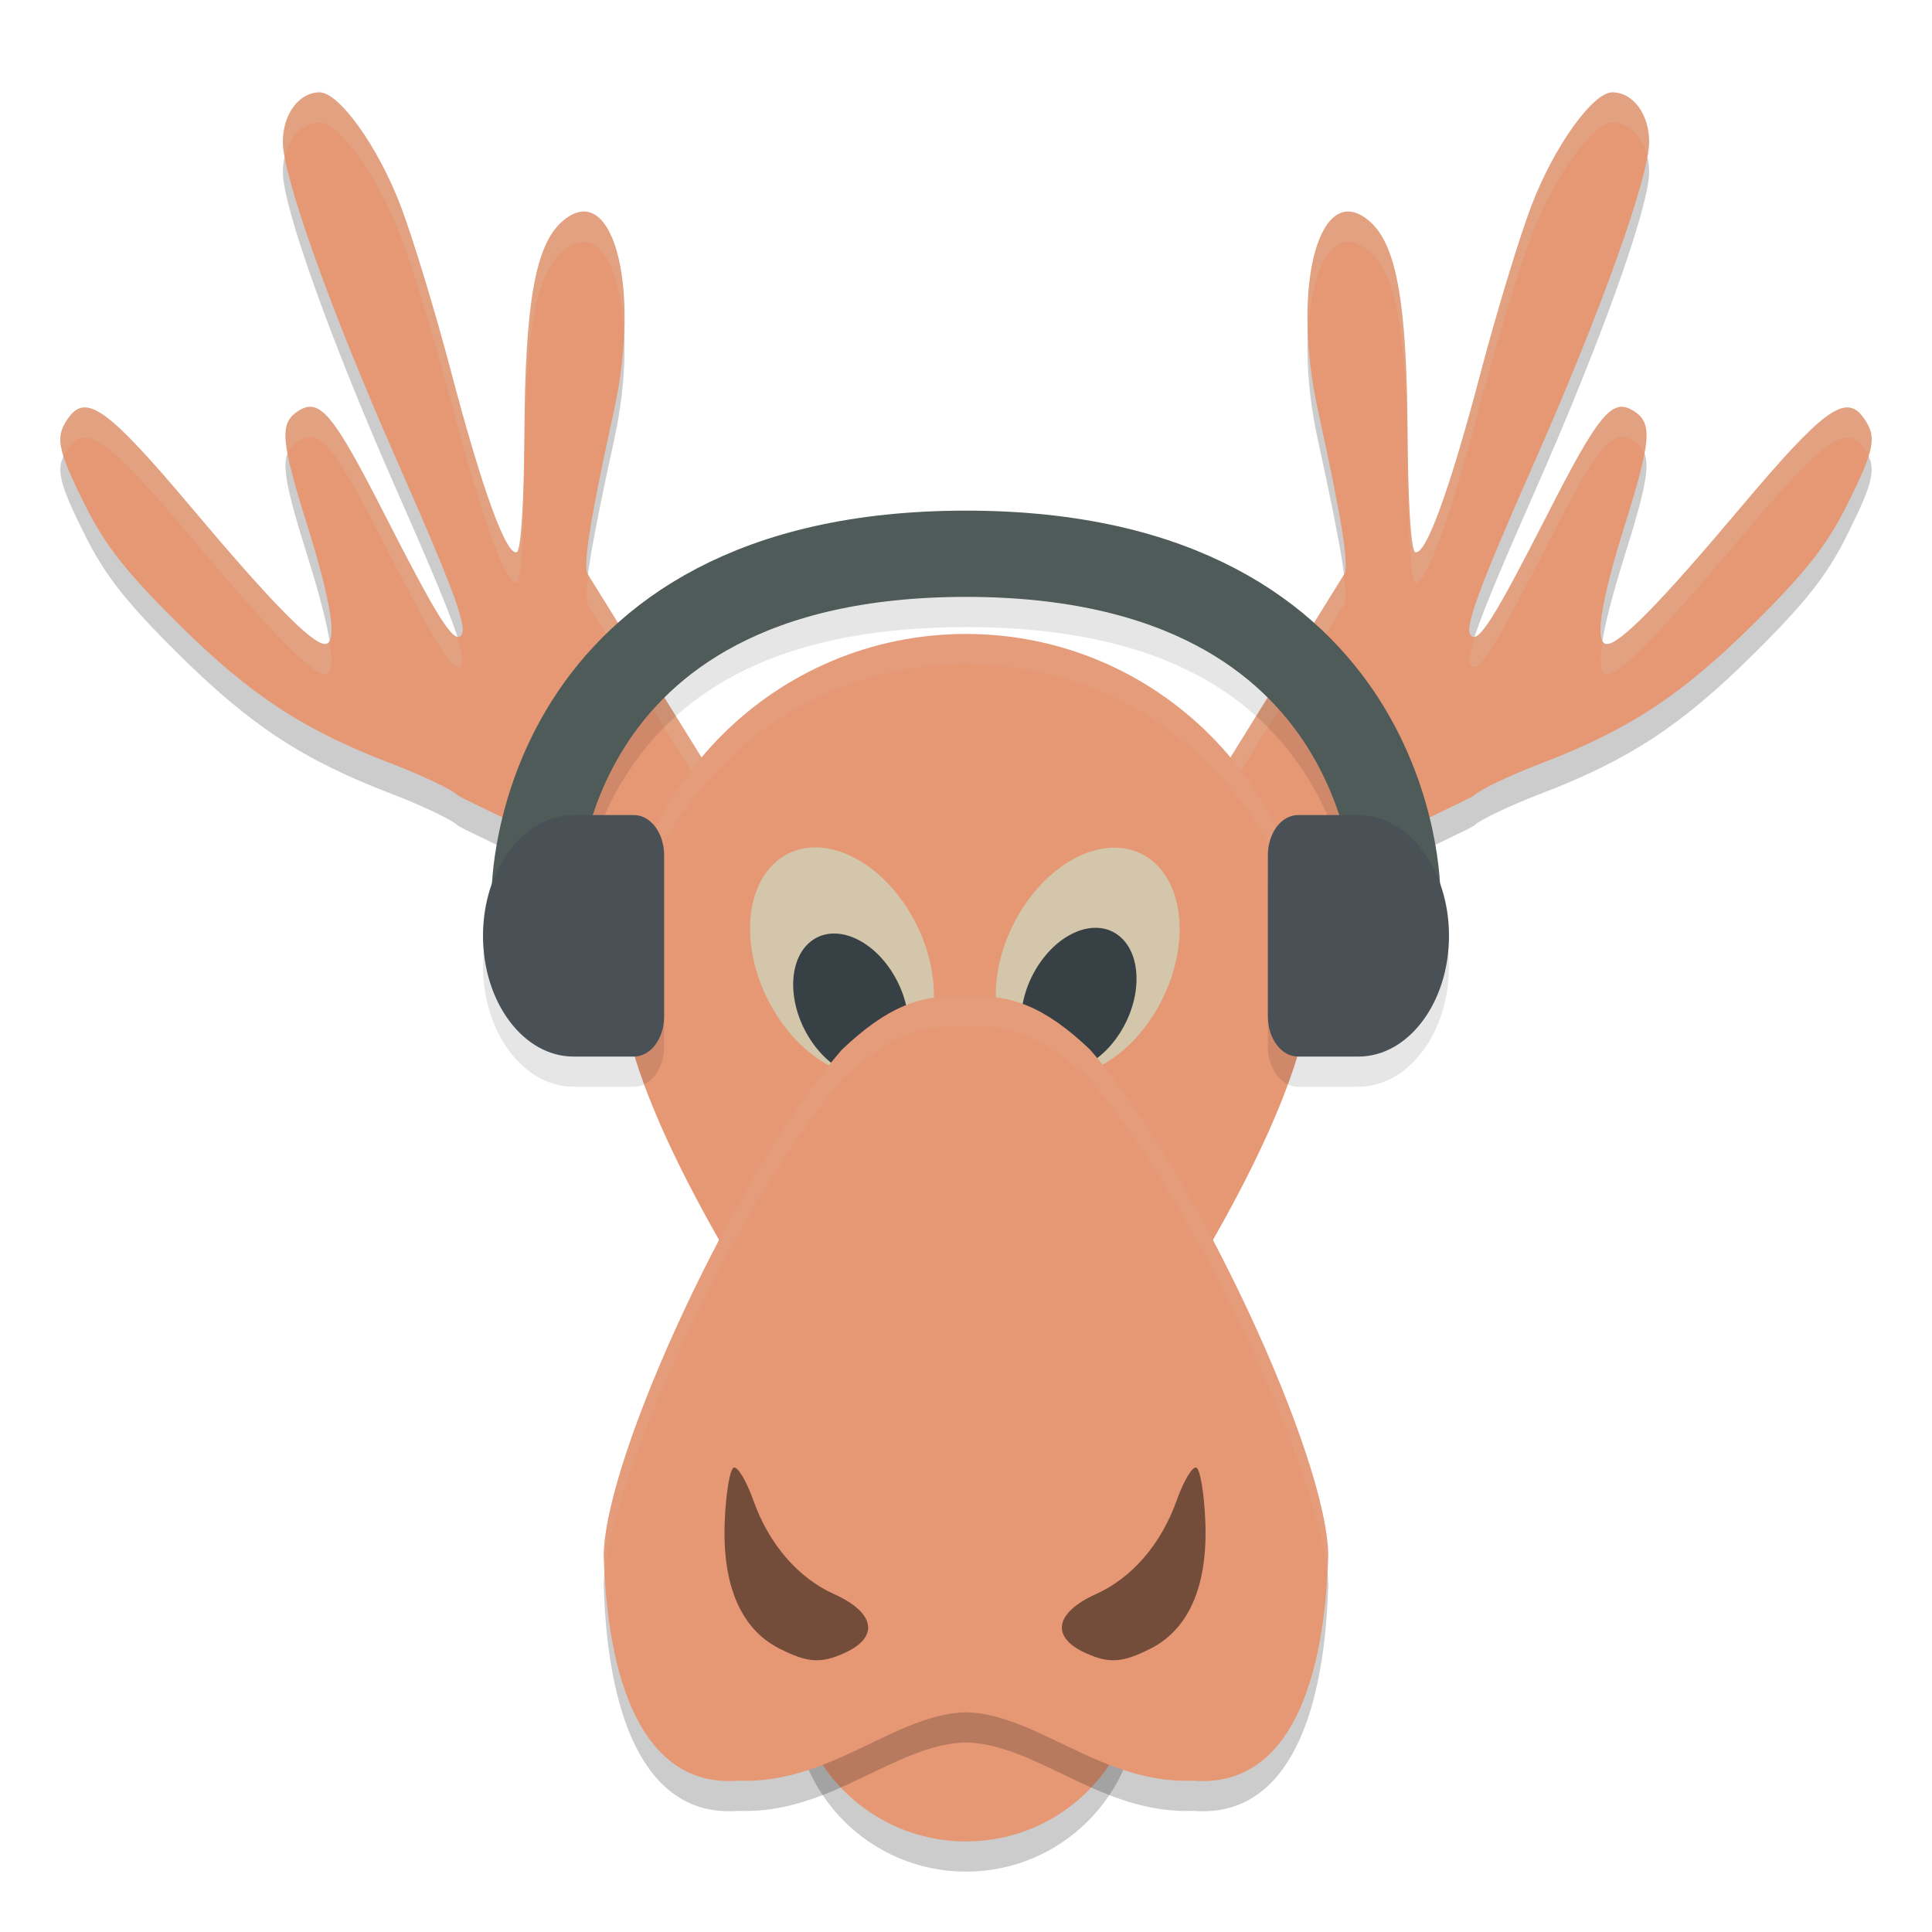 <svg xmlns="http://www.w3.org/2000/svg" width="64" height="64" version="1.1">
 <path style="opacity:0.2" d="m 10.586,4.06 c -0.681,0 -1.216,0.722 -1.216,1.643 0,1.149 1.589,5.589 3.755,10.502 1.927,4.369 2.386,5.622 2.143,5.856 -0.254,0.244 -0.787,-0.605 -2.542,-4.046 -1.688,-3.309 -2.134,-3.846 -2.835,-3.407 -0.638,0.4 -0.596,0.972 0.279,3.764 0.816,2.603 1.022,3.962 0.597,3.962 -0.432,0 -1.773,-1.368 -4.406,-4.495 -2.755,-3.272 -3.494,-3.818 -4.082,-3.013 -0.466,0.637 -0.393,1.038 0.538,2.907 0.656,1.317 1.359,2.211 3.066,3.906 2.401,2.383 4.141,3.53 7.07,4.651 1.018,0.39 2.006,0.86 2.196,1.043 0.207,0.201 4.906,2.154 6.593,3.867 h 2.447 c -0.002,-0.043 0.038,-0.037 0.106,0 h 0.561 v -2.505 l -5.365,-8.641 c -0.206,-0.206 0.028,-1.715 0.851,-5.469 0.914,-4.171 -0.08,-7.73 -1.741,-6.227 -0.862,0.78 -1.202,2.69 -1.228,6.919 -0.014,2.392 -0.113,3.966 -0.254,4.015 C 16.769,19.416 15.971,17.216 14.933,13.279 14.419,11.325 13.671,8.871 13.273,7.824 12.528,5.867 11.238,4.06 10.586,4.06 Z"/>
 <path style="opacity:0.2" d="m 53.414,4.06 c 0.681,0 1.216,0.722 1.216,1.643 0,1.149 -1.589,5.589 -3.755,10.502 -1.927,4.369 -2.386,5.622 -2.143,5.856 0.254,0.244 0.787,-0.605 2.542,-4.046 1.688,-3.309 2.134,-3.846 2.835,-3.407 0.638,0.4 0.596,0.972 -0.279,3.764 -0.816,2.603 -1.022,3.962 -0.597,3.962 0.432,0 1.773,-1.368 4.406,-4.495 2.755,-3.272 3.494,-3.818 4.082,-3.013 0.466,0.637 0.393,1.038 -0.538,2.907 -0.656,1.317 -1.359,2.211 -3.066,3.906 -2.401,2.383 -4.141,3.53 -7.07,4.651 -1.018,0.39 -2.006,0.86 -2.196,1.043 -0.207,0.201 -4.906,2.154 -6.593,3.867 h -2.447 c 0.002,-0.043 -0.038,-0.037 -0.106,0 h -0.561 v -2.505 l 5.365,-8.641 c 0.206,-0.206 -0.028,-1.715 -0.851,-5.469 -0.914,-4.171 0.08,-7.73 1.741,-6.227 0.862,0.78 1.202,2.69 1.228,6.919 0.014,2.392 0.113,3.966 0.254,4.015 0.352,0.122 1.15,-2.078 2.187,-6.015 0.515,-1.954 1.262,-4.408 1.66,-5.455 0.745,-1.957 2.035,-3.764 2.687,-3.764 z"/>
 <circle style="opacity:0.2" cx="32" cy="56.286" r="5.714"/>
 <path style="fill:#e69875" d="m 53.414,3.06 c 0.681,0 1.216,0.722 1.216,1.643 0,1.149 -1.589,5.589 -3.755,10.502 -1.927,4.369 -2.386,5.622 -2.143,5.856 0.254,0.244 0.787,-0.605 2.542,-4.046 1.688,-3.309 2.134,-3.846 2.835,-3.407 0.638,0.4 0.596,0.972 -0.279,3.764 -0.816,2.603 -1.022,3.962 -0.597,3.962 0.432,0 1.773,-1.368 4.406,-4.495 2.755,-3.272 3.494,-3.818 4.082,-3.013 0.466,0.637 0.393,1.038 -0.538,2.907 -0.656,1.317 -1.359,2.211 -3.066,3.906 -2.401,2.383 -4.141,3.53 -7.07,4.651 -1.018,0.39 -2.006,0.86 -2.196,1.043 -0.207,0.201 -4.906,2.154 -6.593,3.867 h -2.447 c 0.002,-0.043 -0.038,-0.037 -0.106,0 h -0.561 v -2.505 l 5.365,-8.641 c 0.206,-0.206 -0.028,-1.715 -0.851,-5.469 -0.914,-4.171 0.08,-7.73 1.741,-6.227 0.862,0.78 1.202,2.69 1.228,6.919 0.014,2.392 0.113,3.966 0.254,4.015 0.352,0.122 1.15,-2.078 2.187,-6.015 0.515,-1.954 1.262,-4.408 1.66,-5.455 0.745,-1.957 2.035,-3.764 2.687,-3.764 z"/>
 <circle style="fill:#e69875" cx="32" cy="55.286" r="5.714"/>
 <path style="fill:#e69875" d="m 10.586,3.06 c -0.681,0 -1.216,0.722 -1.216,1.643 0,1.149 1.589,5.589 3.755,10.502 1.927,4.369 2.386,5.622 2.143,5.856 -0.254,0.244 -0.787,-0.605 -2.542,-4.046 -1.688,-3.309 -2.134,-3.846 -2.835,-3.407 -0.638,0.4 -0.596,0.972 0.279,3.764 0.816,2.603 1.022,3.962 0.597,3.962 -0.432,0 -1.773,-1.368 -4.406,-4.495 -2.755,-3.272 -3.494,-3.818 -4.082,-3.013 -0.466,0.637 -0.393,1.038 0.538,2.907 0.656,1.317 1.359,2.211 3.066,3.906 2.401,2.383 4.141,3.53 7.07,4.651 1.018,0.39 2.006,0.86 2.196,1.043 0.207,0.201 4.906,2.154 6.593,3.867 h 2.447 c -0.002,-0.043 0.038,-0.037 0.106,0 h 0.561 v -2.505 l -5.365,-8.641 c -0.206,-0.206 0.028,-1.715 0.851,-5.469 0.914,-4.171 -0.08,-7.73 -1.741,-6.227 -0.862,0.78 -1.202,2.69 -1.228,6.919 -0.014,2.392 -0.113,3.966 -0.254,4.015 C 16.769,18.416 15.971,16.216 14.933,12.279 14.419,10.325 13.671,7.871 13.273,6.824 12.528,4.867 11.238,3.06 10.586,3.06 Z"/>
 <path style="fill:#d3c6aa;opacity:0.2" d="M 10.586 3.061 C 9.905 3.061 9.369 3.782 9.369 4.703 C 9.369 4.826 9.397 5.005 9.432 5.199 C 9.587 4.533 10.036 4.061 10.586 4.061 C 11.238 4.061 12.529 5.867 13.273 7.824 C 13.672 8.871 14.419 11.326 14.934 13.279 C 15.971 17.217 16.77 19.417 17.121 19.295 C 17.262 19.246 17.361 17.672 17.375 15.279 C 17.401 11.05 17.74 9.139 18.602 8.359 C 19.751 7.319 20.565 8.727 20.664 11.062 C 20.787 8.144 19.908 6.177 18.602 7.359 C 17.74 8.139 17.401 10.05 17.375 14.279 C 17.361 16.672 17.262 18.246 17.121 18.295 C 16.77 18.417 15.971 16.217 14.934 12.279 C 14.419 10.326 13.672 7.871 13.273 6.824 C 12.529 4.867 11.238 3.061 10.586 3.061 z M 53.414 3.061 C 52.762 3.061 51.471 4.867 50.727 6.824 C 50.328 7.871 49.581 10.326 49.066 12.279 C 48.029 16.217 47.23 18.417 46.879 18.295 C 46.738 18.246 46.639 16.672 46.625 14.279 C 46.599 10.05 46.26 8.139 45.398 7.359 C 44.092 6.177 43.213 8.144 43.336 11.062 C 43.435 8.727 44.249 7.319 45.398 8.359 C 46.26 9.139 46.599 11.05 46.625 15.279 C 46.639 17.672 46.738 19.246 46.879 19.295 C 47.23 19.417 48.029 17.217 49.066 13.279 C 49.581 11.326 50.328 8.871 50.727 7.824 C 51.471 5.867 52.762 4.061 53.414 4.061 C 53.964 4.061 54.413 4.533 54.568 5.199 C 54.603 5.005 54.631 4.826 54.631 4.703 C 54.631 3.782 54.095 3.061 53.414 3.061 z M 10.393 13.49 C 10.226 13.45 10.066 13.5 9.891 13.609 C 9.513 13.846 9.408 14.206 9.539 14.988 C 9.611 14.828 9.726 14.712 9.891 14.609 C 10.591 14.17 11.039 14.706 12.727 18.016 C 14.481 21.456 15.014 22.307 15.268 22.062 C 15.364 21.969 15.304 21.632 15.131 21.084 C 14.827 20.988 14.221 19.946 12.727 17.016 C 11.461 14.534 10.893 13.611 10.393 13.49 z M 53.607 13.49 C 53.107 13.611 52.539 14.534 51.273 17.016 C 49.779 19.946 49.173 20.988 48.869 21.084 C 48.696 21.632 48.636 21.969 48.732 22.062 C 48.986 22.307 49.519 21.456 51.273 18.016 C 52.961 14.706 53.409 14.17 54.109 14.609 C 54.274 14.712 54.389 14.828 54.461 14.988 C 54.592 14.206 54.487 13.846 54.109 13.609 C 53.934 13.5 53.774 13.45 53.607 13.49 z M 2.777 13.498 C 2.582 13.509 2.426 13.625 2.279 13.826 C 2.004 14.202 1.949 14.531 2.115 15.094 C 2.159 15.006 2.212 14.919 2.279 14.826 C 2.868 14.022 3.606 14.568 6.361 17.84 C 8.994 20.967 10.336 22.336 10.768 22.336 C 10.988 22.336 11.03 21.95 10.912 21.23 C 10.877 21.293 10.832 21.336 10.768 21.336 C 10.336 21.336 8.994 19.967 6.361 16.84 C 4.295 14.386 3.362 13.466 2.777 13.498 z M 61.223 13.498 C 60.638 13.466 59.705 14.386 57.639 16.84 C 55.006 19.967 53.664 21.336 53.232 21.336 C 53.168 21.336 53.123 21.293 53.088 21.23 C 52.97 21.95 53.012 22.336 53.232 22.336 C 53.664 22.336 55.006 20.967 57.639 17.84 C 60.394 14.568 61.132 14.022 61.721 14.826 C 61.788 14.919 61.841 15.006 61.885 15.094 C 62.051 14.531 61.996 14.202 61.721 13.826 C 61.574 13.625 61.418 13.509 61.223 13.498 z M 19.488 19.049 C 19.42 19.608 19.41 19.974 19.492 20.057 L 24.857 28.697 L 24.857 27.697 L 19.492 19.057 C 19.491 19.055 19.49 19.05 19.488 19.049 z M 44.512 19.049 C 44.51 19.05 44.509 19.055 44.508 19.057 L 39.143 27.697 L 39.143 28.697 L 44.508 20.057 C 44.59 19.974 44.58 19.608 44.512 19.049 z"/>
 <path style="fill:#e69875" d="M 43.428,32.43 C 43.428,38.741 32,53 32,53 c 0,0 -11.428,-14.259 -11.428,-20.571 0,-6.312 5.117,-11.428 11.428,-11.428 6.312,0 11.428,5.117 11.428,11.428 z"/>
 <g transform="matrix(-1.429,0,0,1.429,66.217,-2.055)">
  <ellipse id="ellipse911" style="fill:#d3c6aa" cx="5.86" cy="31.772" rx="1.947" ry="2.791" transform="matrix(0.807,-0.59,0.516,0.856,0,0)"/>
  <ellipse id="ellipse913" style="fill:#374145" cx="5.586" cy="32.6" rx="1.222" ry="1.752" transform="matrix(0.807,-0.59,0.516,0.856,0,0)"/>
 </g>
 <ellipse style="fill:#d3c6aa" cx="7.472" cy="42.368" rx="2.781" ry="3.987" transform="matrix(0.807,-0.59,0.516,0.856,0,0)"/>
 <ellipse id="ellipse909" style="fill:#374145" cx="6.977" cy="43.713" rx="1.746" ry="2.503" transform="matrix(0.807,-0.59,0.516,0.856,0,0)"/>
 <path style="opacity:0.2" d="m 32,34.015 c -1.496,-0.106 -2.634,0.355 -4.11,1.756 C 24.415,39.773 20,49.316 20,52.561 c 0.15,4.661 1.542,7.665 4.477,7.426 3.023,0.122 5.174,-2.213 7.523,-2.266 2.35,0.053 4.5,2.388 7.523,2.266 2.934,0.24 4.327,-2.765 4.477,-7.426 0,-3.245 -4.415,-12.788 -7.89,-16.79 -1.476,-1.402 -2.614,-1.863 -4.11,-1.756 z"/>
 <path style="fill:#e69875" d="m 32,33.015 c -1.496,-0.106 -2.634,0.355 -4.11,1.756 C 24.415,38.773 20,48.316 20,51.561 c 0.15,4.661 1.542,7.665 4.477,7.426 3.023,0.122 5.174,-2.213 7.523,-2.266 2.35,0.053 4.5,2.388 7.523,2.266 2.934,0.24 4.327,-2.765 4.477,-7.426 0,-3.245 -4.415,-12.788 -7.89,-16.79 -1.476,-1.402 -2.614,-1.863 -4.11,-1.756 z"/>
 <path style="opacity:0.5" d="m 25.821,54.613 c -1.274,-0.646 -1.896,-2.086 -1.814,-4.198 0.037,-0.947 0.172,-1.756 0.301,-1.799 0.129,-0.043 0.42,0.446 0.647,1.085 0.515,1.449 1.478,2.567 2.679,3.108 1.357,0.612 1.502,1.421 0.348,1.946 -0.789,0.359 -1.229,0.33 -2.161,-0.143 z"/>
 <path style="opacity:0.5" d="m 38.114,54.613 c 1.274,-0.646 1.896,-2.086 1.814,-4.198 -0.037,-0.947 -0.172,-1.756 -0.301,-1.799 -0.129,-0.043 -0.42,0.446 -0.647,1.085 -0.515,1.449 -1.478,2.567 -2.679,3.108 -1.357,0.612 -1.502,1.421 -0.348,1.946 0.789,0.359 1.229,0.33 2.161,-0.143 z"/>
 <path style="opacity:0.1" d="m 32,17.914 c -7.517,0 -11.686,3.106 -13.703,6.277 -1.745,2.744 -1.966,5.388 -1.996,6.086 C 16.113,30.8 16,31.381 16,32 c 0,2.209 1.343,4 3,4 h 1 1 c 0.554,0 1,-0.593 1,-1.332 V 32 29.332 C 22,28.593 21.554,28 21,28 h -1 -0.336 c 0.231,-0.71 0.533,-1.472 1.043,-2.273 C 22.261,23.283 25.232,20.773 32,20.773 c 6.768,0 9.739,2.51 11.293,4.953 0.51,0.802 0.812,1.564 1.043,2.273 H 44 43 c -0.554,0 -1,0.593 -1,1.332 V 32 34.668 C 42,35.407 42.446,36 43,36 h 1 1 c 1.657,0 3,-1.791 3,-4 0,-0.619 -0.113,-1.2 -0.301,-1.723 C 47.669,29.58 47.448,26.935 45.703,24.191 43.686,21.02 39.517,17.914 32,17.914 Z"/>
 <path style="fill:none;stroke:#4f5b58;stroke-width:2.857;stroke-linecap:round;stroke-linejoin:round" d="m 17.715,29.573 c 0,0 0,-11.229 14.285,-11.229 14.285,0 14.285,11.229 14.285,11.229"/>
 <path style="opacity:0.1;fill:#d3c6aa" d="M 32 21 C 25.688 21 20.57 26.118 20.57 32.43 C 20.57 32.534 20.591 32.653 20.604 32.766 C 20.95 26.765 25.913 22 32 22 C 38.087 22 43.05 26.765 43.396 32.766 C 43.409 32.653 43.43 32.534 43.43 32.43 C 43.43 26.118 38.312 21 32 21 z"/>
 <path style="fill:#495156" d="m 19,27 c -1.657,0 -3,1.791 -3,4 0,2.209 1.343,4 3,4 H 20 21 c 0.554,0 1,-0.595 1,-1.333 V 31 28.333 C 22,27.595 21.554,27 21,27 h -1 z"/>
 <path style="fill:#495156" d="m 45,27 c 1.657,0 3,1.791 3,4 0,2.209 -1.343,4 -3,4 h -1 -1 c -0.554,0 -1,-0.595 -1,-1.333 V 31 28.333 c 0,-0.739 0.446,-1.333 1,-1.333 h 1 z"/>
 <path style="opacity:0.1;fill:#d3c6aa" d="M 31.455 33.004 C 30.215 33.04 29.183 33.543 27.891 34.77 C 24.416 38.771 20 48.317 20 51.562 C 20.006 51.746 20.024 51.911 20.035 52.086 C 20.395 48.477 24.569 39.596 27.891 35.77 C 29.367 34.368 30.504 33.909 32 34.016 C 33.496 33.909 34.633 34.368 36.109 35.77 C 39.431 39.596 43.605 48.477 43.965 52.086 C 43.976 51.911 43.994 51.746 44 51.562 C 44 48.317 39.584 38.771 36.109 34.77 C 34.633 33.368 33.496 32.909 32 33.016 C 31.813 33.002 31.632 32.999 31.455 33.004 z"/>
</svg>
